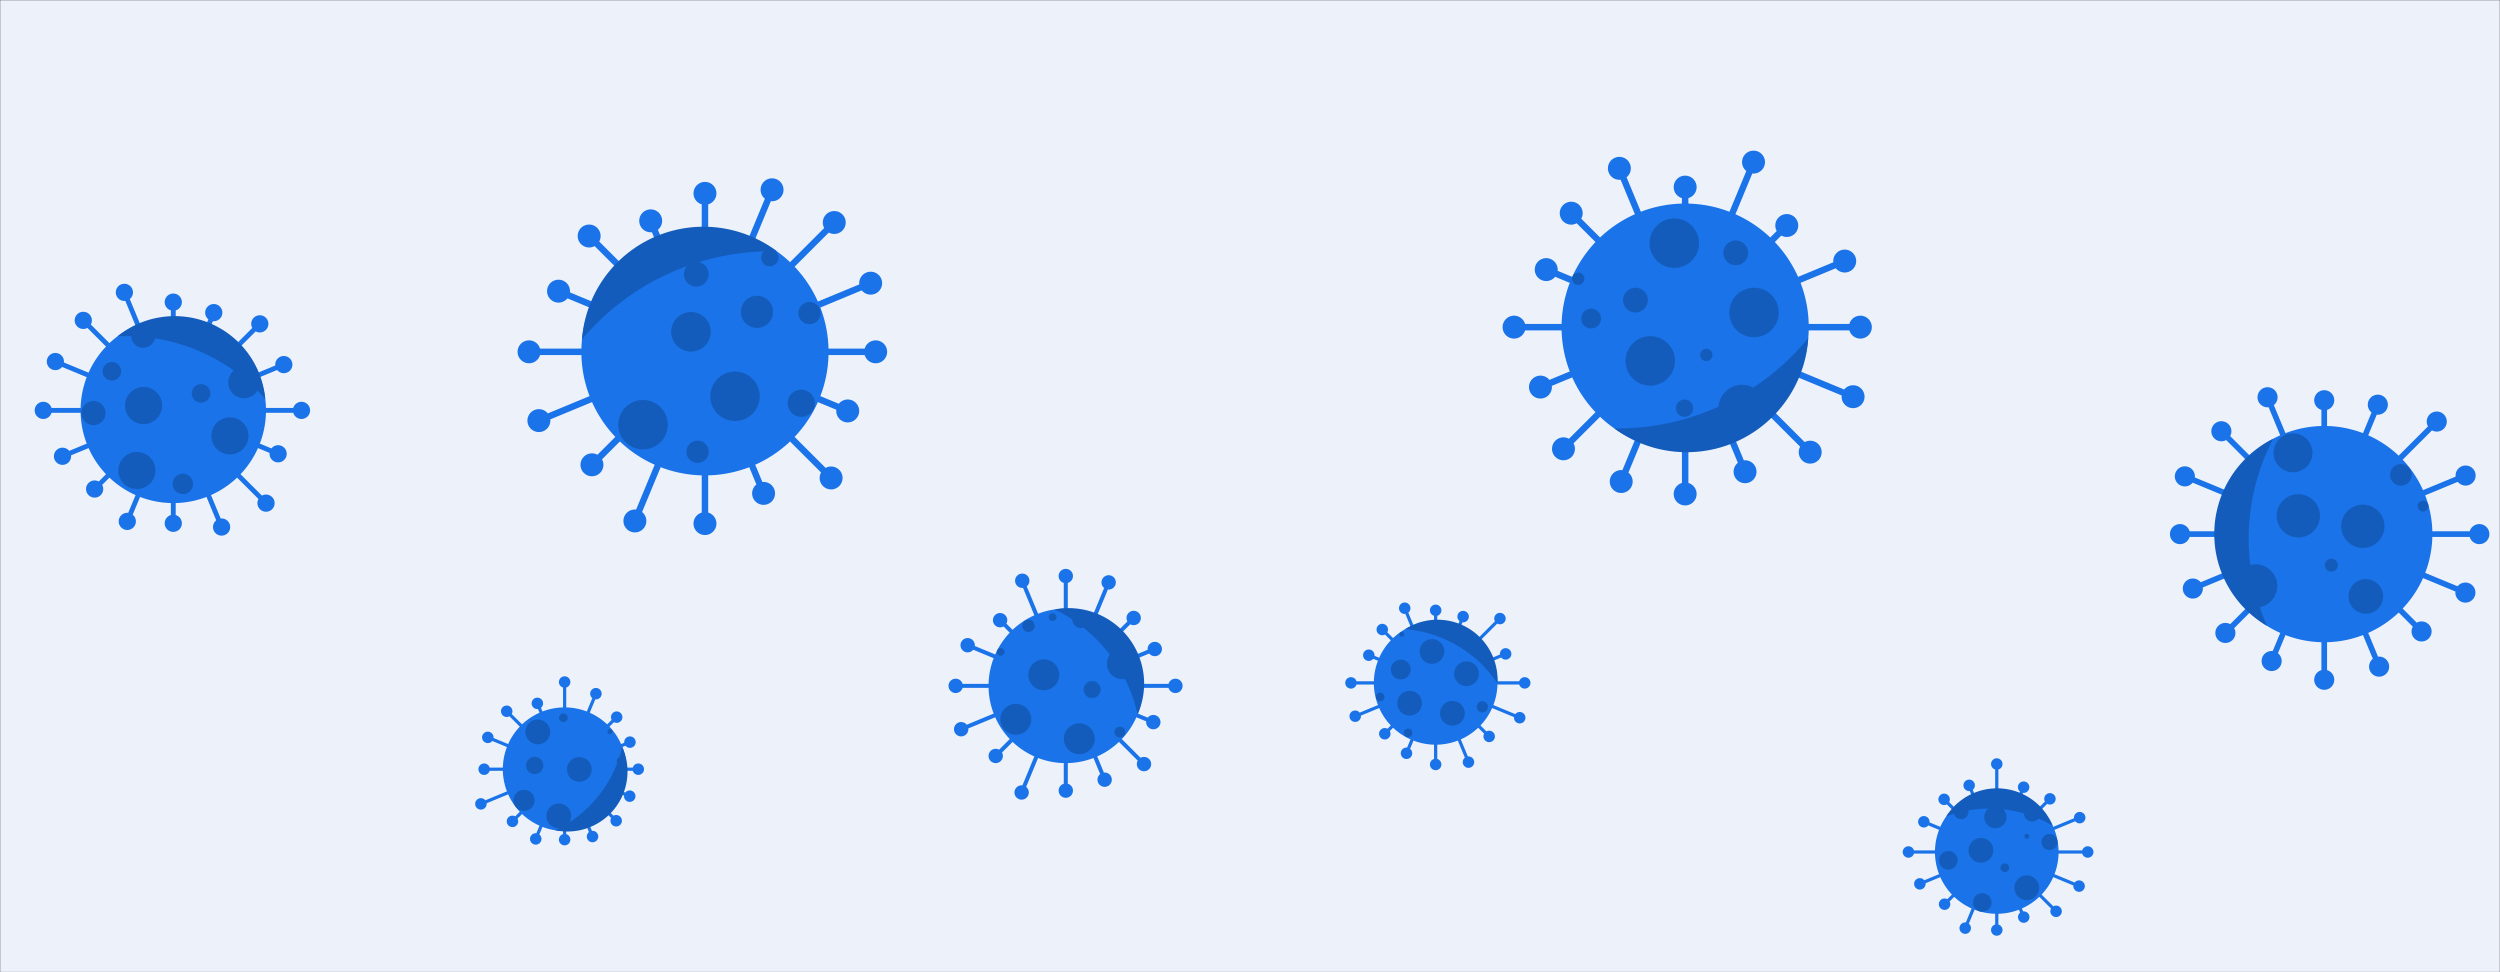<svg xmlns="http://www.w3.org/2000/svg" version="1.1" xmlns:xlink="http://www.w3.org/1999/xlink" xmlns:svgjs="http://svgjs.dev/svgjs" width="1440" height="560" preserveAspectRatio="none" viewBox="0 0 1440 560">
    <rect x="0" y="0" width="1440" height="560" fill="#333333" stroke="none"/>
    <g mask="url(&quot;#SvgjsMask1002&quot;)" fill="none">
        <rect width="1440" height="560" x="0" y="0" fill="rgba(237, 242, 250, 1)"></rect>
        <path d="M477.22 200.79L477.22 204.51L504.39 204.51L504.39 200.79zM497.79 202.65 a6.6 6.6 0 1 0 13.2 0 a6.6 6.6 0 1 0 -13.2 0zM472.52 228.16L471.09 231.61L487.58 238.43L489 234.99zM481.69 236.71 a6.6 6.6 0 1 0 13.2 0 a6.6 6.6 0 1 0 -13.2 0zM457.7 251.66L455.06 254.29L477.4 276.63L480.04 273.99zM472.12 275.31 a6.6 6.6 0 1 0 13.2 0 a6.6 6.6 0 1 0 -13.2 0zM435.01 267.69L431.57 269.11L438.11 284.91L441.56 283.49zM433.23 284.2 a6.6 6.6 0 1 0 13.2 0 a6.6 6.6 0 1 0 -13.2 0zM407.92 273.82L404.19 273.82L404.19 301.58L407.92 301.58zM399.46 301.58 a6.6 6.6 0 1 0 13.2 0 a6.6 6.6 0 1 0 -13.2 0zM380.54 269.11L377.1 267.69L363.98 299.36L367.42 300.79zM359.1 300.07 a6.6 6.6 0 1 0 13.2 0 a6.6 6.6 0 1 0 -13.2 0zM357.05 254.29L354.41 251.66L339.66 266.41L342.29 269.05zM334.37 267.73 a6.6 6.6 0 1 0 13.2 0 a6.6 6.6 0 1 0 -13.2 0zM341.02 231.61L339.59 228.16L309.68 240.55L311.11 243.99zM303.8 242.27 a6.6 6.6 0 1 0 13.2 0 a6.6 6.6 0 1 0 -13.2 0zM334.89 204.51L334.89 200.79L304.73 200.79L304.73 204.51zM298.13 202.65 a6.6 6.6 0 1 0 13.2 0 a6.6 6.6 0 1 0 -13.2 0zM339.59 177.14L341.02 173.69L322.42 165.99L320.99 169.43zM315.11 167.71 a6.6 6.6 0 1 0 13.2 0 a6.6 6.6 0 1 0 -13.2 0zM354.41 153.64L357.05 151.01L340.67 134.63L338.04 137.27zM332.75 135.95 a6.6 6.6 0 1 0 13.2 0 a6.6 6.6 0 1 0 -13.2 0zM377.1 137.61L380.54 136.18L376.52 126.48L373.08 127.91zM368.2 127.2 a6.6 6.6 0 1 0 13.2 0 a6.6 6.6 0 1 0 -13.2 0zM404.19 131.48L407.92 131.48L407.92 111.38L404.19 111.38zM399.46 111.38 a6.6 6.6 0 1 0 13.2 0 a6.6 6.6 0 1 0 -13.2 0zM431.57 136.18L435.01 137.61L446.44 110.03L442.99 108.61zM438.11 109.32 a6.6 6.6 0 1 0 13.2 0 a6.6 6.6 0 1 0 -13.2 0zM455.06 151.01L457.7 153.64L481.86 129.48L479.22 126.85zM473.94 128.16 a6.6 6.6 0 1 0 13.2 0 a6.6 6.6 0 1 0 -13.2 0zM471.09 173.69L472.52 177.14L502.22 164.83L500.8 161.39zM494.91 163.11 a6.6 6.6 0 1 0 13.2 0 a6.6 6.6 0 1 0 -13.2 0zM334.87 202.65 a71.19 71.19 0 1 0 142.38 0 a71.19 71.19 0 1 0 -142.38 0z" fill="rgba(26, 115, 232, 1)"></path>
        <path d="M335.22 195.5 A70.194 70.194 0 0 1 447.54 144.79M447.54 144.79 A142.387 142.387 0 0 0 335.22 195.5" fill="#135cbc" fill-rule="nonzero"></path>
        <path d="M356.14 244.63 a14.24 14.24 0 1 0 28.48 0 a14.24 14.24 0 1 0 -28.48 0zM413.4 137.75 a4.98 4.98 0 1 0 9.96 0 a4.98 4.98 0 1 0 -9.96 0zM409.14 228.26 a14.24 14.24 0 1 0 28.48 0 a14.24 14.24 0 1 0 -28.48 0zM393.94 157.94 a7.12 7.12 0 1 0 14.24 0 a7.12 7.12 0 1 0 -14.24 0zM386.61 191.12 a11.39 11.39 0 1 0 22.78 0 a11.39 11.39 0 1 0 -22.78 0zM453.7 232.29 a7.83 7.83 0 1 0 15.66 0 a7.83 7.83 0 1 0 -15.66 0zM438.41 148.4 a4.98 4.98 0 1 0 9.96 0 a4.98 4.98 0 1 0 -9.96 0zM459.87 180.33 a6.41 6.41 0 1 0 12.82 0 a6.41 6.41 0 1 0 -12.82 0zM426.76 179.62 a9.26 9.26 0 1 0 18.52 0 a9.26 9.26 0 1 0 -18.52 0zM395.39 260.21 a6.41 6.41 0 1 0 12.82 0 a6.41 6.41 0 1 0 -12.82 0z" fill="#135cbc" fill-rule="nonzero"></path>
        <path d="M1401.03 306.02L1401.03 309.28L1428.1 309.28L1428.1 306.02zM1422.32 307.65 a5.78 5.78 0 1 0 11.56 0 a5.78 5.78 0 1 0 -11.56 0zM1396.91 329.97L1395.66 332.98L1419.45 342.83L1420.69 339.82zM1414.29 341.33 a5.78 5.78 0 1 0 11.56 0 a5.78 5.78 0 1 0 -11.56 0zM1383.94 350.53L1381.64 352.83L1393.68 364.88L1395.98 362.57zM1389.05 363.72 a5.78 5.78 0 1 0 11.56 0 a5.78 5.78 0 1 0 -11.56 0zM1364.09 364.56L1361.08 365.8L1368.87 384.6L1371.88 383.36zM1364.59 383.98 a5.78 5.78 0 1 0 11.56 0 a5.78 5.78 0 1 0 -11.56 0zM1340.39 369.92L1337.12 369.92L1337.12 391.55L1340.39 391.55zM1332.98 391.55 a5.78 5.78 0 1 0 11.56 0 a5.78 5.78 0 1 0 -11.56 0zM1316.43 365.8L1313.42 364.56L1306.97 380.13L1309.98 381.38zM1302.69 380.76 a5.78 5.78 0 1 0 11.56 0 a5.78 5.78 0 1 0 -11.56 0zM1295.87 352.83L1293.57 350.53L1280.66 363.43L1282.97 365.74zM1276.04 364.58 a5.78 5.78 0 1 0 11.56 0 a5.78 5.78 0 1 0 -11.56 0zM1281.85 332.98L1280.6 329.97L1262.44 337.49L1263.69 340.5zM1257.29 339 a5.78 5.78 0 1 0 11.56 0 a5.78 5.78 0 1 0 -11.56 0zM1276.48 309.28L1276.48 306.02L1255.67 306.02L1255.67 309.28zM1249.89 307.65 a5.78 5.78 0 1 0 11.56 0 a5.78 5.78 0 1 0 -11.56 0zM1280.6 285.32L1281.85 282.31L1259.1 272.89L1257.85 275.9zM1252.7 274.39 a5.78 5.78 0 1 0 11.56 0 a5.78 5.78 0 1 0 -11.56 0zM1293.57 264.77L1295.87 262.46L1280.67 247.25L1278.36 249.56zM1273.73 248.4 a5.78 5.78 0 1 0 11.56 0 a5.78 5.78 0 1 0 -11.56 0zM1313.42 250.74L1316.43 249.49L1307.61 228.2L1304.6 229.45zM1300.33 228.83 a5.78 5.78 0 1 0 11.56 0 a5.78 5.78 0 1 0 -11.56 0zM1337.12 245.37L1340.39 245.37L1340.39 230.54L1337.12 230.54zM1332.98 230.54 a5.78 5.78 0 1 0 11.56 0 a5.78 5.78 0 1 0 -11.56 0zM1361.08 249.49L1364.09 250.74L1371.14 233.73L1368.13 232.48zM1363.85 233.1 a5.78 5.78 0 1 0 11.56 0 a5.78 5.78 0 1 0 -11.56 0zM1381.64 262.46L1383.94 264.77L1404.73 243.98L1402.43 241.67zM1397.8 242.82 a5.78 5.78 0 1 0 11.56 0 a5.78 5.78 0 1 0 -11.56 0zM1395.66 282.31L1396.91 285.32L1420.81 275.42L1419.57 272.41zM1414.41 273.92 a5.78 5.78 0 1 0 11.56 0 a5.78 5.78 0 1 0 -11.56 0zM1276.47 307.65 a62.29 62.29 0 1 0 124.58 0 a62.29 62.29 0 1 0 -124.58 0z" fill="rgba(26, 115, 232, 1)"></path>
        <path d="M1305.79 360.5 A61.294 61.294 0 0 1 1309.35 252.73M1309.35 252.73 A124.589 124.589 0 0 0 1305.79 360.5" fill="#135cbc" fill-rule="nonzero"></path>
        <path d="M1348.53 303.16 a12.46 12.46 0 1 0 24.92 0 a12.46 12.46 0 1 0 -24.92 0zM1339.12 325.55 a3.74 3.74 0 1 0 7.48 0 a3.74 3.74 0 1 0 -7.48 0zM1311.37 297.1 a12.46 12.46 0 1 0 24.92 0 a12.46 12.46 0 1 0 -24.92 0zM1392.58 291.5 a3.11 3.11 0 1 0 6.22 0 a3.11 3.11 0 1 0 -6.22 0zM1376.68 273.53 a6.23 6.23 0 1 0 12.46 0 a6.23 6.23 0 1 0 -12.46 0zM1309.57 260.81 a11.21 11.21 0 1 0 22.42 0 a11.21 11.21 0 1 0 -22.42 0zM1289.43 271.36 a4.36 4.36 0 1 0 8.72 0 a4.36 4.36 0 1 0 -8.72 0zM1352.74 343.52 a9.97 9.97 0 1 0 19.94 0 a9.97 9.97 0 1 0 -19.94 0zM1278.13 296.82 a8.72 8.72 0 1 0 17.44 0 a8.72 8.72 0 1 0 -17.44 0zM1286.77 337.52 a12.46 12.46 0 1 0 24.92 0 a12.46 12.46 0 1 0 -24.92 0z" fill="#135cbc" fill-rule="nonzero"></path>
        <path d="M360.81 442.13L360.81 443.99L367.65 443.99L367.65 442.13zM364.35 443.06 a3.3 3.3 0 1 0 6.6 0 a3.3 3.3 0 1 0 -6.6 0zM358.46 455.82L357.75 457.54L362.38 459.45L363.09 457.73zM359.43 458.59 a3.3 3.3 0 1 0 6.6 0 a3.3 3.3 0 1 0 -6.6 0zM351.05 467.56L349.73 468.88L354.26 473.4L355.58 472.09zM351.62 472.75 a3.3 3.3 0 1 0 6.6 0 a3.3 3.3 0 1 0 -6.6 0zM339.71 475.58L337.99 476.29L340.44 482.21L342.16 481.5zM338 481.86 a3.3 3.3 0 1 0 6.6 0 a3.3 3.3 0 1 0 -6.6 0zM326.16 478.64L324.3 478.64L324.3 483.63L326.16 483.63zM321.93 483.63 a3.3 3.3 0 1 0 6.6 0 a3.3 3.3 0 1 0 -6.6 0zM312.47 476.29L310.75 475.58L307.73 482.87L309.45 483.58zM305.29 483.22 a3.3 3.3 0 1 0 6.6 0 a3.3 3.3 0 1 0 -6.6 0zM300.73 468.88L299.41 467.56L294.52 472.45L295.84 473.77zM291.88 473.11 a3.3 3.3 0 1 0 6.6 0 a3.3 3.3 0 1 0 -6.6 0zM292.71 457.54L292 455.82L276.64 462.18L277.36 463.9zM273.7 463.04 a3.3 3.3 0 1 0 6.6 0 a3.3 3.3 0 1 0 -6.6 0zM289.65 443.99L289.65 442.13L278.87 442.13L278.87 443.99zM275.57 443.06 a3.3 3.3 0 1 0 6.6 0 a3.3 3.3 0 1 0 -6.6 0zM292 430.3L292.71 428.58L281.34 423.87L280.62 425.59zM277.68 424.73 a3.3 3.3 0 1 0 6.6 0 a3.3 3.3 0 1 0 -6.6 0zM299.41 418.56L300.73 417.24L292.52 409.03L291.21 410.35zM288.57 409.69 a3.3 3.3 0 1 0 6.6 0 a3.3 3.3 0 1 0 -6.6 0zM310.75 410.54L312.47 409.83L310.38 404.78L308.66 405.49zM306.22 405.14 a3.3 3.3 0 1 0 6.6 0 a3.3 3.3 0 1 0 -6.6 0zM324.3 407.47L326.16 407.47L326.16 392.85L324.3 392.85zM321.93 392.85 a3.3 3.3 0 1 0 6.6 0 a3.3 3.3 0 1 0 -6.6 0zM337.99 409.83L339.71 410.54L344.11 399.91L342.39 399.2zM339.95 399.56 a3.3 3.3 0 1 0 6.6 0 a3.3 3.3 0 1 0 -6.6 0zM349.73 417.24L351.05 418.56L355.87 413.74L354.55 412.42zM351.91 413.08 a3.3 3.3 0 1 0 6.6 0 a3.3 3.3 0 1 0 -6.6 0zM357.75 428.58L358.46 430.3L363.22 428.33L362.51 426.61zM359.56 427.47 a3.3 3.3 0 1 0 6.6 0 a3.3 3.3 0 1 0 -6.6 0zM289.63 443.06 a35.6 35.6 0 1 0 71.2 0 a35.6 35.6 0 1 0 -71.2 0z" fill="rgba(26, 115, 232, 1)"></path>
        <path d="M358.42 430.2 A34.597 34.597 0 0 1 319.84 478.24M319.84 478.24 A71.194 71.194 0 0 0 358.42 430.2" fill="#135cbc" fill-rule="nonzero"></path>
        <path d="M326.59 443.18 a7.12 7.12 0 1 0 14.24 0 a7.12 7.12 0 1 0 -14.24 0zM302.66 421.59 a7.12 7.12 0 1 0 14.24 0 a7.12 7.12 0 1 0 -14.24 0zM339.28 472.6 a1.78 1.78 0 1 0 3.56 0 a1.78 1.78 0 1 0 -3.56 0zM349.4 460.16 a3.2 3.2 0 1 0 6.4 0 a3.2 3.2 0 1 0 -6.4 0zM349.91 421.41 a1.42 1.42 0 1 0 2.84 0 a1.42 1.42 0 1 0 -2.84 0zM314.75 469.95 a7.12 7.12 0 1 0 14.24 0 a7.12 7.12 0 1 0 -14.24 0zM295.79 460.99 a6.05 6.05 0 1 0 12.1 0 a6.05 6.05 0 1 0 -12.1 0zM355.27 438.36 a2.49 2.49 0 1 0 4.98 0 a2.49 2.49 0 1 0 -4.98 0zM302.99 440.92 a4.98 4.98 0 1 0 9.96 0 a4.98 4.98 0 1 0 -9.96 0zM322.01 413.45 a2.49 2.49 0 1 0 4.98 0 a2.49 2.49 0 1 0 -4.98 0z" fill="#135cbc" fill-rule="nonzero"></path>
        <path d="M1041.82 186.57L1041.82 190.3L1071.57 190.3L1071.57 186.57zM1064.97 188.43 a6.6 6.6 0 1 0 13.2 0 a6.6 6.6 0 1 0 -13.2 0zM1037.11 213.95L1035.69 217.39L1066.67 230.22L1068.09 226.78zM1060.78 228.5 a6.6 6.6 0 1 0 13.2 0 a6.6 6.6 0 1 0 -13.2 0zM1022.29 237.44L1019.66 240.08L1041.35 261.77L1043.98 259.14zM1036.07 260.45 a6.6 6.6 0 1 0 13.2 0 a6.6 6.6 0 1 0 -13.2 0zM999.61 253.47L996.16 254.9L1003.43 272.43L1006.87 271.01zM998.55 271.72 a6.6 6.6 0 1 0 13.2 0 a6.6 6.6 0 1 0 -13.2 0zM972.51 259.6L968.79 259.6L968.79 284.53L972.51 284.53zM964.05 284.53 a6.6 6.6 0 1 0 13.2 0 a6.6 6.6 0 1 0 -13.2 0zM945.14 254.9L941.69 253.47L932.09 276.64L935.54 278.07zM927.22 277.36 a6.6 6.6 0 1 0 13.2 0 a6.6 6.6 0 1 0 -13.2 0zM921.64 240.08L919.01 237.44L899.24 257.2L901.88 259.84zM893.96 258.52 a6.6 6.6 0 1 0 13.2 0 a6.6 6.6 0 1 0 -13.2 0zM905.61 217.39L904.18 213.95L886.58 221.24L888.01 224.68zM880.7 222.96 a6.6 6.6 0 1 0 13.2 0 a6.6 6.6 0 1 0 -13.2 0zM899.48 190.3L899.48 186.57L872.1 186.57L872.1 190.3zM865.5 188.43 a6.6 6.6 0 1 0 13.2 0 a6.6 6.6 0 1 0 -13.2 0zM904.18 162.92L905.61 159.48L891.35 153.57L889.92 157.01zM884.03 155.29 a6.6 6.6 0 1 0 13.2 0 a6.6 6.6 0 1 0 -13.2 0zM919.01 139.43L921.64 136.79L906.33 121.48L903.7 124.12zM898.42 122.8 a6.6 6.6 0 1 0 13.2 0 a6.6 6.6 0 1 0 -13.2 0zM941.69 123.4L945.14 121.97L934.48 96.25L931.04 97.68zM926.16 96.96 a6.6 6.6 0 1 0 13.2 0 a6.6 6.6 0 1 0 -13.2 0zM968.79 117.27L972.51 117.27L972.51 107.77L968.79 107.77zM964.05 107.77 a6.6 6.6 0 1 0 13.2 0 a6.6 6.6 0 1 0 -13.2 0zM996.16 121.97L999.61 123.4L1011.75 94.08L1008.3 92.66zM1003.43 93.37 a6.6 6.6 0 1 0 13.2 0 a6.6 6.6 0 1 0 -13.2 0zM1019.66 136.79L1022.29 139.43L1030.5 131.22L1027.86 128.58zM1022.58 129.9 a6.6 6.6 0 1 0 13.2 0 a6.6 6.6 0 1 0 -13.2 0zM1035.69 159.48L1037.11 162.92L1063.27 152.09L1061.84 148.64zM1055.96 150.37 a6.6 6.6 0 1 0 13.2 0 a6.6 6.6 0 1 0 -13.2 0zM899.46 188.43 a71.19 71.19 0 1 0 142.38 0 a71.19 71.19 0 1 0 -142.38 0z" fill="rgba(26, 115, 232, 1)"></path>
        <path d="M1041.56 194.75 A70.194 70.194 0 0 1 929.84 246.77M929.84 246.77 A142.387 142.387 0 0 0 1041.56 194.75" fill="#135cbc" fill-rule="nonzero"></path>
        <path d="M989.85 235.19 a13.53 13.53 0 1 0 27.06 0 a13.53 13.53 0 1 0 -27.06 0zM996.07 180 a14.24 14.24 0 1 0 28.48 0 a14.24 14.24 0 1 0 -28.48 0zM936.31 207.88 a14.24 14.24 0 1 0 28.48 0 a14.24 14.24 0 1 0 -28.48 0zM950.15 140.08 a14.24 14.24 0 1 0 28.48 0 a14.24 14.24 0 1 0 -28.48 0zM905.49 160.57 a3.56 3.56 0 1 0 7.12 0 a3.56 3.56 0 1 0 -7.12 0zM910.79 183.49 a5.7 5.7 0 1 0 11.4 0 a5.7 5.7 0 1 0 -11.4 0zM979.29 204.45 a3.56 3.56 0 1 0 7.12 0 a3.56 3.56 0 1 0 -7.12 0zM965.32 235.12 a4.98 4.98 0 1 0 9.96 0 a4.98 4.98 0 1 0 -9.96 0zM934.91 172.87 a7.12 7.12 0 1 0 14.24 0 a7.12 7.12 0 1 0 -14.24 0zM992.67 145.64 a7.12 7.12 0 1 0 14.24 0 a7.12 7.12 0 1 0 -14.24 0z" fill="#135cbc" fill-rule="nonzero"></path>
        <path d="M862.52 392.42L862.52 394.28L878.25 394.28L878.25 392.42zM874.95 393.35 a3.3 3.3 0 1 0 6.6 0 a3.3 3.3 0 1 0 -6.6 0zM860.17 406.11L859.46 407.83L875 414.27L875.72 412.55zM872.06 413.41 a3.3 3.3 0 1 0 6.6 0 a3.3 3.3 0 1 0 -6.6 0zM852.76 417.85L851.44 419.17L857.11 424.84L858.43 423.52zM854.47 424.18 a3.3 3.3 0 1 0 6.6 0 a3.3 3.3 0 1 0 -6.6 0zM841.41 425.87L839.69 426.58L844.98 439.34L846.7 438.63zM842.54 438.99 a3.3 3.3 0 1 0 6.6 0 a3.3 3.3 0 1 0 -6.6 0zM827.87 428.94L826 428.94L826 440.33L827.87 440.33zM823.64 440.33 a3.3 3.3 0 1 0 6.6 0 a3.3 3.3 0 1 0 -6.6 0zM814.18 426.58L812.46 425.87L809.28 433.54L811 434.25zM806.84 433.89 a3.3 3.3 0 1 0 6.6 0 a3.3 3.3 0 1 0 -6.6 0zM802.43 419.17L801.11 417.85L796.98 421.99L798.3 423.31zM794.34 422.65 a3.3 3.3 0 1 0 6.6 0 a3.3 3.3 0 1 0 -6.6 0zM794.42 407.83L793.7 406.11L780.24 411.68L780.96 413.4zM777.3 412.54 a3.3 3.3 0 1 0 6.6 0 a3.3 3.3 0 1 0 -6.6 0zM791.35 394.28L791.35 392.42L778.16 392.42L778.16 394.28zM774.86 393.35 a3.3 3.3 0 1 0 6.6 0 a3.3 3.3 0 1 0 -6.6 0zM793.7 380.59L794.42 378.87L788.78 376.54L788.07 378.26zM785.12 377.4 a3.3 3.3 0 1 0 6.6 0 a3.3 3.3 0 1 0 -6.6 0zM801.11 368.85L802.43 367.53L796.85 361.95L795.54 363.27zM792.89 362.61 a3.3 3.3 0 1 0 6.6 0 a3.3 3.3 0 1 0 -6.6 0zM812.46 360.83L814.18 360.12L809.98 349.98L808.26 350.7zM805.82 350.34 a3.3 3.3 0 1 0 6.6 0 a3.3 3.3 0 1 0 -6.6 0zM826 357.77L827.87 357.77L827.87 351.54L826 351.54zM823.64 351.54 a3.3 3.3 0 1 0 6.6 0 a3.3 3.3 0 1 0 -6.6 0zM839.69 360.12L841.41 360.83L843.61 355.52L841.89 354.81zM839.45 355.16 a3.3 3.3 0 1 0 6.6 0 a3.3 3.3 0 1 0 -6.6 0zM851.44 367.53L852.76 368.85L864.64 356.96L863.33 355.64zM860.68 356.3 a3.3 3.3 0 1 0 6.6 0 a3.3 3.3 0 1 0 -6.6 0zM859.46 378.87L860.17 380.59L867.61 377.51L866.89 375.79zM863.95 376.65 a3.3 3.3 0 1 0 6.6 0 a3.3 3.3 0 1 0 -6.6 0zM791.34 393.35 a35.6 35.6 0 1 0 71.2 0 a35.6 35.6 0 1 0 -71.2 0z" fill="rgba(26, 115, 232, 1)"></path>
        <path d="M809.41 362.37 A34.597 34.597 0 0 1 862.53 393.59M862.53 393.59 A71.194 71.194 0 0 0 809.41 362.37" fill="#135cbc" fill-rule="nonzero"></path>
        <path d="M829.47 410.86 a7.12 7.12 0 1 0 14.24 0 a7.12 7.12 0 1 0 -14.24 0zM804.83 405.03 a7.12 7.12 0 1 0 14.24 0 a7.12 7.12 0 1 0 -14.24 0zM837.6 388.07 a7.12 7.12 0 1 0 14.24 0 a7.12 7.12 0 1 0 -14.24 0zM806.04 365.4 a1.42 1.42 0 1 0 2.84 0 a1.42 1.42 0 1 0 -2.84 0zM792.53 401.44 a2.49 2.49 0 1 0 4.98 0 a2.49 2.49 0 1 0 -4.98 0zM817.68 375.24 a7.12 7.12 0 1 0 14.24 0 a7.12 7.12 0 1 0 -14.24 0zM801.15 385.63 a5.7 5.7 0 1 0 11.4 0 a5.7 5.7 0 1 0 -11.4 0zM850.62 407.14 a3.2 3.2 0 1 0 6.4 0 a3.2 3.2 0 1 0 -6.4 0zM808.57 422.14 a2.49 2.49 0 1 0 4.98 0 a2.49 2.49 0 1 0 -4.98 0zM855.4 377.49 a1.42 1.42 0 1 0 2.84 0 a1.42 1.42 0 1 0 -2.84 0z" fill="#135cbc" fill-rule="nonzero"></path>
        <path d="M153.19 234.98L153.19 237.78L173.66 237.78L173.66 234.98zM168.71 236.38 a4.95 4.95 0 1 0 9.9 0 a4.95 4.95 0 1 0 -9.9 0zM149.66 255.51L148.59 258.1L159.66 262.69L160.73 260.1zM155.25 261.39 a4.95 4.95 0 1 0 9.9 0 a4.95 4.95 0 1 0 -9.9 0zM138.54 273.13L136.56 275.11L152.25 290.79L154.22 288.82zM148.28 289.81 a4.95 4.95 0 1 0 9.9 0 a4.95 4.95 0 1 0 -9.9 0zM121.53 285.16L118.94 286.23L126.35 304.11L128.93 303.04zM122.69 303.58 a4.95 4.95 0 1 0 9.9 0 a4.95 4.95 0 1 0 -9.9 0zM101.21 289.76L98.41 289.76L98.41 301.42L101.21 301.42zM94.86 301.42 a4.95 4.95 0 1 0 9.9 0 a4.95 4.95 0 1 0 -9.9 0zM80.67 286.23L78.09 285.16L72.03 299.78L74.62 300.85zM68.37 300.32 a4.95 4.95 0 1 0 9.9 0 a4.95 4.95 0 1 0 -9.9 0zM63.05 275.11L61.08 273.13L53.52 280.69L55.49 282.67zM49.56 281.68 a4.95 4.95 0 1 0 9.9 0 a4.95 4.95 0 1 0 -9.9 0zM51.03 258.1L49.96 255.51L35.46 261.52L36.53 264.1zM31.05 262.81 a4.95 4.95 0 1 0 9.9 0 a4.95 4.95 0 1 0 -9.9 0zM46.43 237.78L46.43 234.98L24.93 234.98L24.93 237.78zM19.98 236.38 a4.95 4.95 0 1 0 9.9 0 a4.95 4.95 0 1 0 -9.9 0zM49.96 217.24L51.03 214.66L32.43 206.96L31.36 209.54zM26.95 208.25 a4.95 4.95 0 1 0 9.9 0 a4.95 4.95 0 1 0 -9.9 0zM61.08 199.62L63.05 197.65L48.95 183.55L46.98 185.52zM43.02 184.54 a4.95 4.95 0 1 0 9.9 0 a4.95 4.95 0 1 0 -9.9 0zM78.09 187.6L80.67 186.53L72.94 167.87L70.36 168.94zM66.7 168.4 a4.95 4.95 0 1 0 9.9 0 a4.95 4.95 0 1 0 -9.9 0zM98.41 183L101.21 183L101.21 174.03L98.41 174.03zM94.86 174.03 a4.95 4.95 0 1 0 9.9 0 a4.95 4.95 0 1 0 -9.9 0zM118.94 186.53L121.53 187.6L124.42 180.61L121.84 179.54zM118.18 180.07 a4.95 4.95 0 1 0 9.9 0 a4.95 4.95 0 1 0 -9.9 0zM136.56 197.65L138.54 199.62L150.64 187.53L148.66 185.55zM144.7 186.54 a4.95 4.95 0 1 0 9.9 0 a4.95 4.95 0 1 0 -9.9 0zM148.59 214.66L149.66 217.24L164.01 211.3L162.94 208.71zM158.53 210.01 a4.95 4.95 0 1 0 9.9 0 a4.95 4.95 0 1 0 -9.9 0zM46.41 236.38 a53.4 53.4 0 1 0 106.8 0 a53.4 53.4 0 1 0 -106.8 0z" fill="rgba(26, 115, 232, 1)"></path>
        <path d="M67.69 193.72 A52.395 52.395 0 0 1 152.79 229.78M152.79 229.78 A106.79 106.79 0 0 0 67.69 193.72" fill="#135cbc" fill-rule="nonzero"></path>
        <path d="M121.75 251.07 a10.68 10.68 0 1 0 21.36 0 a10.68 10.68 0 1 0 -21.36 0zM72.02 233.6 a10.68 10.68 0 1 0 21.36 0 a10.68 10.68 0 1 0 -21.36 0zM68.16 271 a10.68 10.68 0 1 0 21.36 0 a10.68 10.68 0 1 0 -21.36 0zM99.46 278.71 a5.87 5.87 0 1 0 11.74 0 a5.87 5.87 0 1 0 -11.74 0zM99.37 187.06 a3.74 3.74 0 1 0 7.48 0 a3.74 3.74 0 1 0 -7.48 0zM59.1 213.88 a5.34 5.34 0 1 0 10.68 0 a5.34 5.34 0 1 0 -10.68 0zM46.9 237.93 a6.94 6.94 0 1 0 13.88 0 a6.94 6.94 0 1 0 -13.88 0zM75.56 193.38 a6.94 6.94 0 1 0 13.88 0 a6.94 6.94 0 1 0 -13.88 0zM131.49 220.28 a9.08 9.08 0 1 0 18.16 0 a9.08 9.08 0 1 0 -18.16 0zM110.47 226.59 a5.34 5.34 0 1 0 10.68 0 a5.34 5.34 0 1 0 -10.68 0z" fill="#135cbc" fill-rule="nonzero"></path>
        <path d="M658.38 393.9L658.38 396.23L677.04 396.23L677.04 393.9zM672.91 395.06 a4.13 4.13 0 1 0 8.26 0 a4.13 4.13 0 1 0 -8.26 0zM655.44 411.01L654.55 413.16L663.86 417.02L664.75 414.87zM660.18 415.94 a4.13 4.13 0 1 0 8.26 0 a4.13 4.13 0 1 0 -8.26 0zM646.17 425.69L644.53 427.34L658.12 440.93L659.77 439.28zM654.81 440.11 a4.13 4.13 0 1 0 8.26 0 a4.13 4.13 0 1 0 -8.26 0zM632 435.71L629.84 436.61L635.21 449.55L637.36 448.66zM632.15 449.1 a4.13 4.13 0 1 0 8.26 0 a4.13 4.13 0 1 0 -8.26 0zM615.06 439.55L612.73 439.55L612.73 455.4L615.06 455.4zM609.77 455.4 a4.13 4.13 0 1 0 8.26 0 a4.13 4.13 0 1 0 -8.26 0zM597.95 436.61L595.8 435.71L587.39 456.02L589.54 456.91zM584.33 456.47 a4.13 4.13 0 1 0 8.26 0 a4.13 4.13 0 1 0 -8.26 0zM583.27 427.34L581.62 425.69L572.71 434.6L574.36 436.25zM569.41 435.43 a4.13 4.13 0 1 0 8.26 0 a4.13 4.13 0 1 0 -8.26 0zM573.25 413.16L572.36 411.01L553.19 418.95L554.08 421.1zM549.5 420.03 a4.13 4.13 0 1 0 8.26 0 a4.13 4.13 0 1 0 -8.26 0zM569.42 396.23L569.42 393.9L550.48 393.9L550.48 396.23zM546.35 395.06 a4.13 4.13 0 1 0 8.26 0 a4.13 4.13 0 1 0 -8.26 0zM572.36 379.12L573.25 376.97L557.81 370.57L556.92 372.72zM553.24 371.65 a4.13 4.13 0 1 0 8.26 0 a4.13 4.13 0 1 0 -8.26 0zM581.62 364.44L583.27 362.79L576.88 356.4L575.24 358.05zM571.93 357.23 a4.13 4.13 0 1 0 8.26 0 a4.13 4.13 0 1 0 -8.26 0zM595.8 354.42L597.95 353.52L589.89 334.07L587.74 334.96zM584.69 334.51 a4.13 4.13 0 1 0 8.26 0 a4.13 4.13 0 1 0 -8.26 0zM612.73 350.58L615.06 350.58L615.06 331.8L612.73 331.8zM609.77 331.8 a4.13 4.13 0 1 0 8.26 0 a4.13 4.13 0 1 0 -8.26 0zM629.84 353.52L632 354.42L639.67 335.9L637.51 335.01zM634.46 335.46 a4.13 4.13 0 1 0 8.26 0 a4.13 4.13 0 1 0 -8.26 0zM644.53 362.79L646.17 364.44L653.83 356.79L652.18 355.14zM648.87 355.96 a4.13 4.13 0 1 0 8.26 0 a4.13 4.13 0 1 0 -8.26 0zM654.55 376.97L655.44 379.12L665.6 374.91L664.71 372.76zM661.03 373.83 a4.13 4.13 0 1 0 8.26 0 a4.13 4.13 0 1 0 -8.26 0zM569.4 395.06 a44.5 44.5 0 1 0 89 0 a44.5 44.5 0 1 0 -89 0z" fill="rgba(26, 115, 232, 1)"></path>
        <path d="M607.51 351.03 A43.496 43.496 0 0 1 655.26 411.47M655.26 411.47 A88.992 88.992 0 0 0 607.51 351.03" fill="#135cbc" fill-rule="nonzero"></path>
        <path d="M592.32 388.69 a8.9 8.9 0 1 0 17.8 0 a8.9 8.9 0 1 0 -17.8 0zM588.85 360.47 a3.56 3.56 0 1 0 7.12 0 a3.56 3.56 0 1 0 -7.12 0zM637.58 382.3 a8.9 8.9 0 1 0 17.8 0 a8.9 8.9 0 1 0 -17.8 0zM612.78 425.54 a8.9 8.9 0 1 0 17.8 0 a8.9 8.9 0 1 0 -17.8 0zM574.2 375.51 a2.22 2.22 0 1 0 4.44 0 a2.22 2.22 0 1 0 -4.44 0zM576.2 414.32 a8.9 8.9 0 1 0 17.8 0 a8.9 8.9 0 1 0 -17.8 0zM617.66 356.87 a4.89 4.89 0 1 0 9.78 0 a4.89 4.89 0 1 0 -9.78 0zM641.93 421.68 a3.11 3.11 0 1 0 6.22 0 a3.11 3.11 0 1 0 -6.22 0zM604.1 355.47 a2.22 2.22 0 1 0 4.44 0 a2.22 2.22 0 1 0 -4.44 0zM624.17 397.19 a4.89 4.89 0 1 0 9.78 0 a4.89 4.89 0 1 0 -9.78 0z" fill="#135cbc" fill-rule="nonzero"></path>
        <path d="M1185.72 489.82L1185.72 491.69L1202.53 491.69L1202.53 489.82zM1199.23 490.75 a3.3 3.3 0 1 0 6.6 0 a3.3 3.3 0 1 0 -6.6 0zM1183.37 503.51L1182.66 505.23L1197.21 511.26L1197.92 509.54zM1194.26 510.4 a3.3 3.3 0 1 0 6.6 0 a3.3 3.3 0 1 0 -6.6 0zM1175.96 515.26L1174.64 516.57L1183.65 525.58L1184.97 524.27zM1181.01 524.92 a3.3 3.3 0 1 0 6.6 0 a3.3 3.3 0 1 0 -6.6 0zM1164.62 523.27L1162.89 523.99L1164.8 528.6L1166.53 527.88zM1162.37 528.24 a3.3 3.3 0 1 0 6.6 0 a3.3 3.3 0 1 0 -6.6 0zM1151.07 526.34L1149.21 526.34L1149.21 535.68L1151.07 535.68zM1146.84 535.68 a3.3 3.3 0 1 0 6.6 0 a3.3 3.3 0 1 0 -6.6 0zM1137.38 523.99L1135.66 523.27L1131.11 534.26L1132.83 534.97zM1128.67 534.61 a3.3 3.3 0 1 0 6.6 0 a3.3 3.3 0 1 0 -6.6 0zM1125.63 516.57L1124.32 515.26L1119.42 520.15L1120.74 521.47zM1116.78 520.81 a3.3 3.3 0 1 0 6.6 0 a3.3 3.3 0 1 0 -6.6 0zM1117.62 505.23L1116.91 503.51L1105.48 508.24L1106.19 509.97zM1102.53 509.1 a3.3 3.3 0 1 0 6.6 0 a3.3 3.3 0 1 0 -6.6 0zM1114.55 491.69L1114.55 489.82L1099.27 489.82L1099.27 491.69zM1095.97 490.75 a3.3 3.3 0 1 0 6.6 0 a3.3 3.3 0 1 0 -6.6 0zM1116.91 478L1117.62 476.27L1108.49 472.49L1107.78 474.22zM1104.83 473.35 a3.3 3.3 0 1 0 6.6 0 a3.3 3.3 0 1 0 -6.6 0zM1124.32 466.25L1125.63 464.93L1120.47 459.76L1119.15 461.08zM1116.51 460.42 a3.3 3.3 0 1 0 6.6 0 a3.3 3.3 0 1 0 -6.6 0zM1135.66 458.23L1137.38 457.52L1135.1 452.01L1133.37 452.72zM1130.94 452.36 a3.3 3.3 0 1 0 6.6 0 a3.3 3.3 0 1 0 -6.6 0zM1149.21 455.17L1151.07 455.17L1151.07 440.07L1149.21 440.07zM1146.84 440.07 a3.3 3.3 0 1 0 6.6 0 a3.3 3.3 0 1 0 -6.6 0zM1162.89 457.52L1164.62 458.23L1166.46 453.78L1164.74 453.07zM1162.3 453.42 a3.3 3.3 0 1 0 6.6 0 a3.3 3.3 0 1 0 -6.6 0zM1174.64 464.93L1175.96 466.25L1181.42 460.78L1180.11 459.47zM1177.47 460.13 a3.3 3.3 0 1 0 6.6 0 a3.3 3.3 0 1 0 -6.6 0zM1182.66 476.27L1183.37 478L1198.26 471.83L1197.55 470.11zM1194.61 470.97 a3.3 3.3 0 1 0 6.6 0 a3.3 3.3 0 1 0 -6.6 0zM1114.54 490.75 a35.6 35.6 0 1 0 71.2 0 a35.6 35.6 0 1 0 -71.2 0z" fill="rgba(26, 115, 232, 1)"></path>
        <path d="M1121 470.31 A34.597 34.597 0 0 1 1182.38 475.67M1182.38 475.67 A71.194 71.194 0 0 0 1121 470.31" fill="#135cbc" fill-rule="nonzero"></path>
        <path d="M1133.9 489.8 a7.12 7.12 0 1 0 14.24 0 a7.12 7.12 0 1 0 -14.24 0zM1152.31 499.83 a2.49 2.49 0 1 0 4.98 0 a2.49 2.49 0 1 0 -4.98 0zM1160.3 511.36 a7.12 7.12 0 1 0 14.24 0 a7.12 7.12 0 1 0 -14.24 0zM1142.95 470.63 a6.41 6.41 0 1 0 12.82 0 a6.41 6.41 0 1 0 -12.82 0zM1175.89 485.01 a4.63 4.63 0 1 0 9.26 0 a4.63 4.63 0 1 0 -9.26 0zM1125.31 467.55 a4.27 4.27 0 1 0 8.54 0 a4.27 4.27 0 1 0 -8.54 0zM1116.92 495.55 a5.34 5.34 0 1 0 10.68 0 a5.34 5.34 0 1 0 -10.68 0zM1136.46 519.83 a5.34 5.34 0 1 0 10.68 0 a5.34 5.34 0 1 0 -10.68 0zM1166.04 481.72 a1.42 1.42 0 1 0 2.84 0 a1.42 1.42 0 1 0 -2.84 0zM1165.87 468.58 a4.63 4.63 0 1 0 9.26 0 a4.63 4.63 0 1 0 -9.26 0z" fill="#135cbc" fill-rule="nonzero"></path>
    </g>
    <defs>
        <mask id="SvgjsMask1002">
            <rect width="1440" height="560" fill="#ffffff"></rect>
        </mask>
    </defs>
</svg>